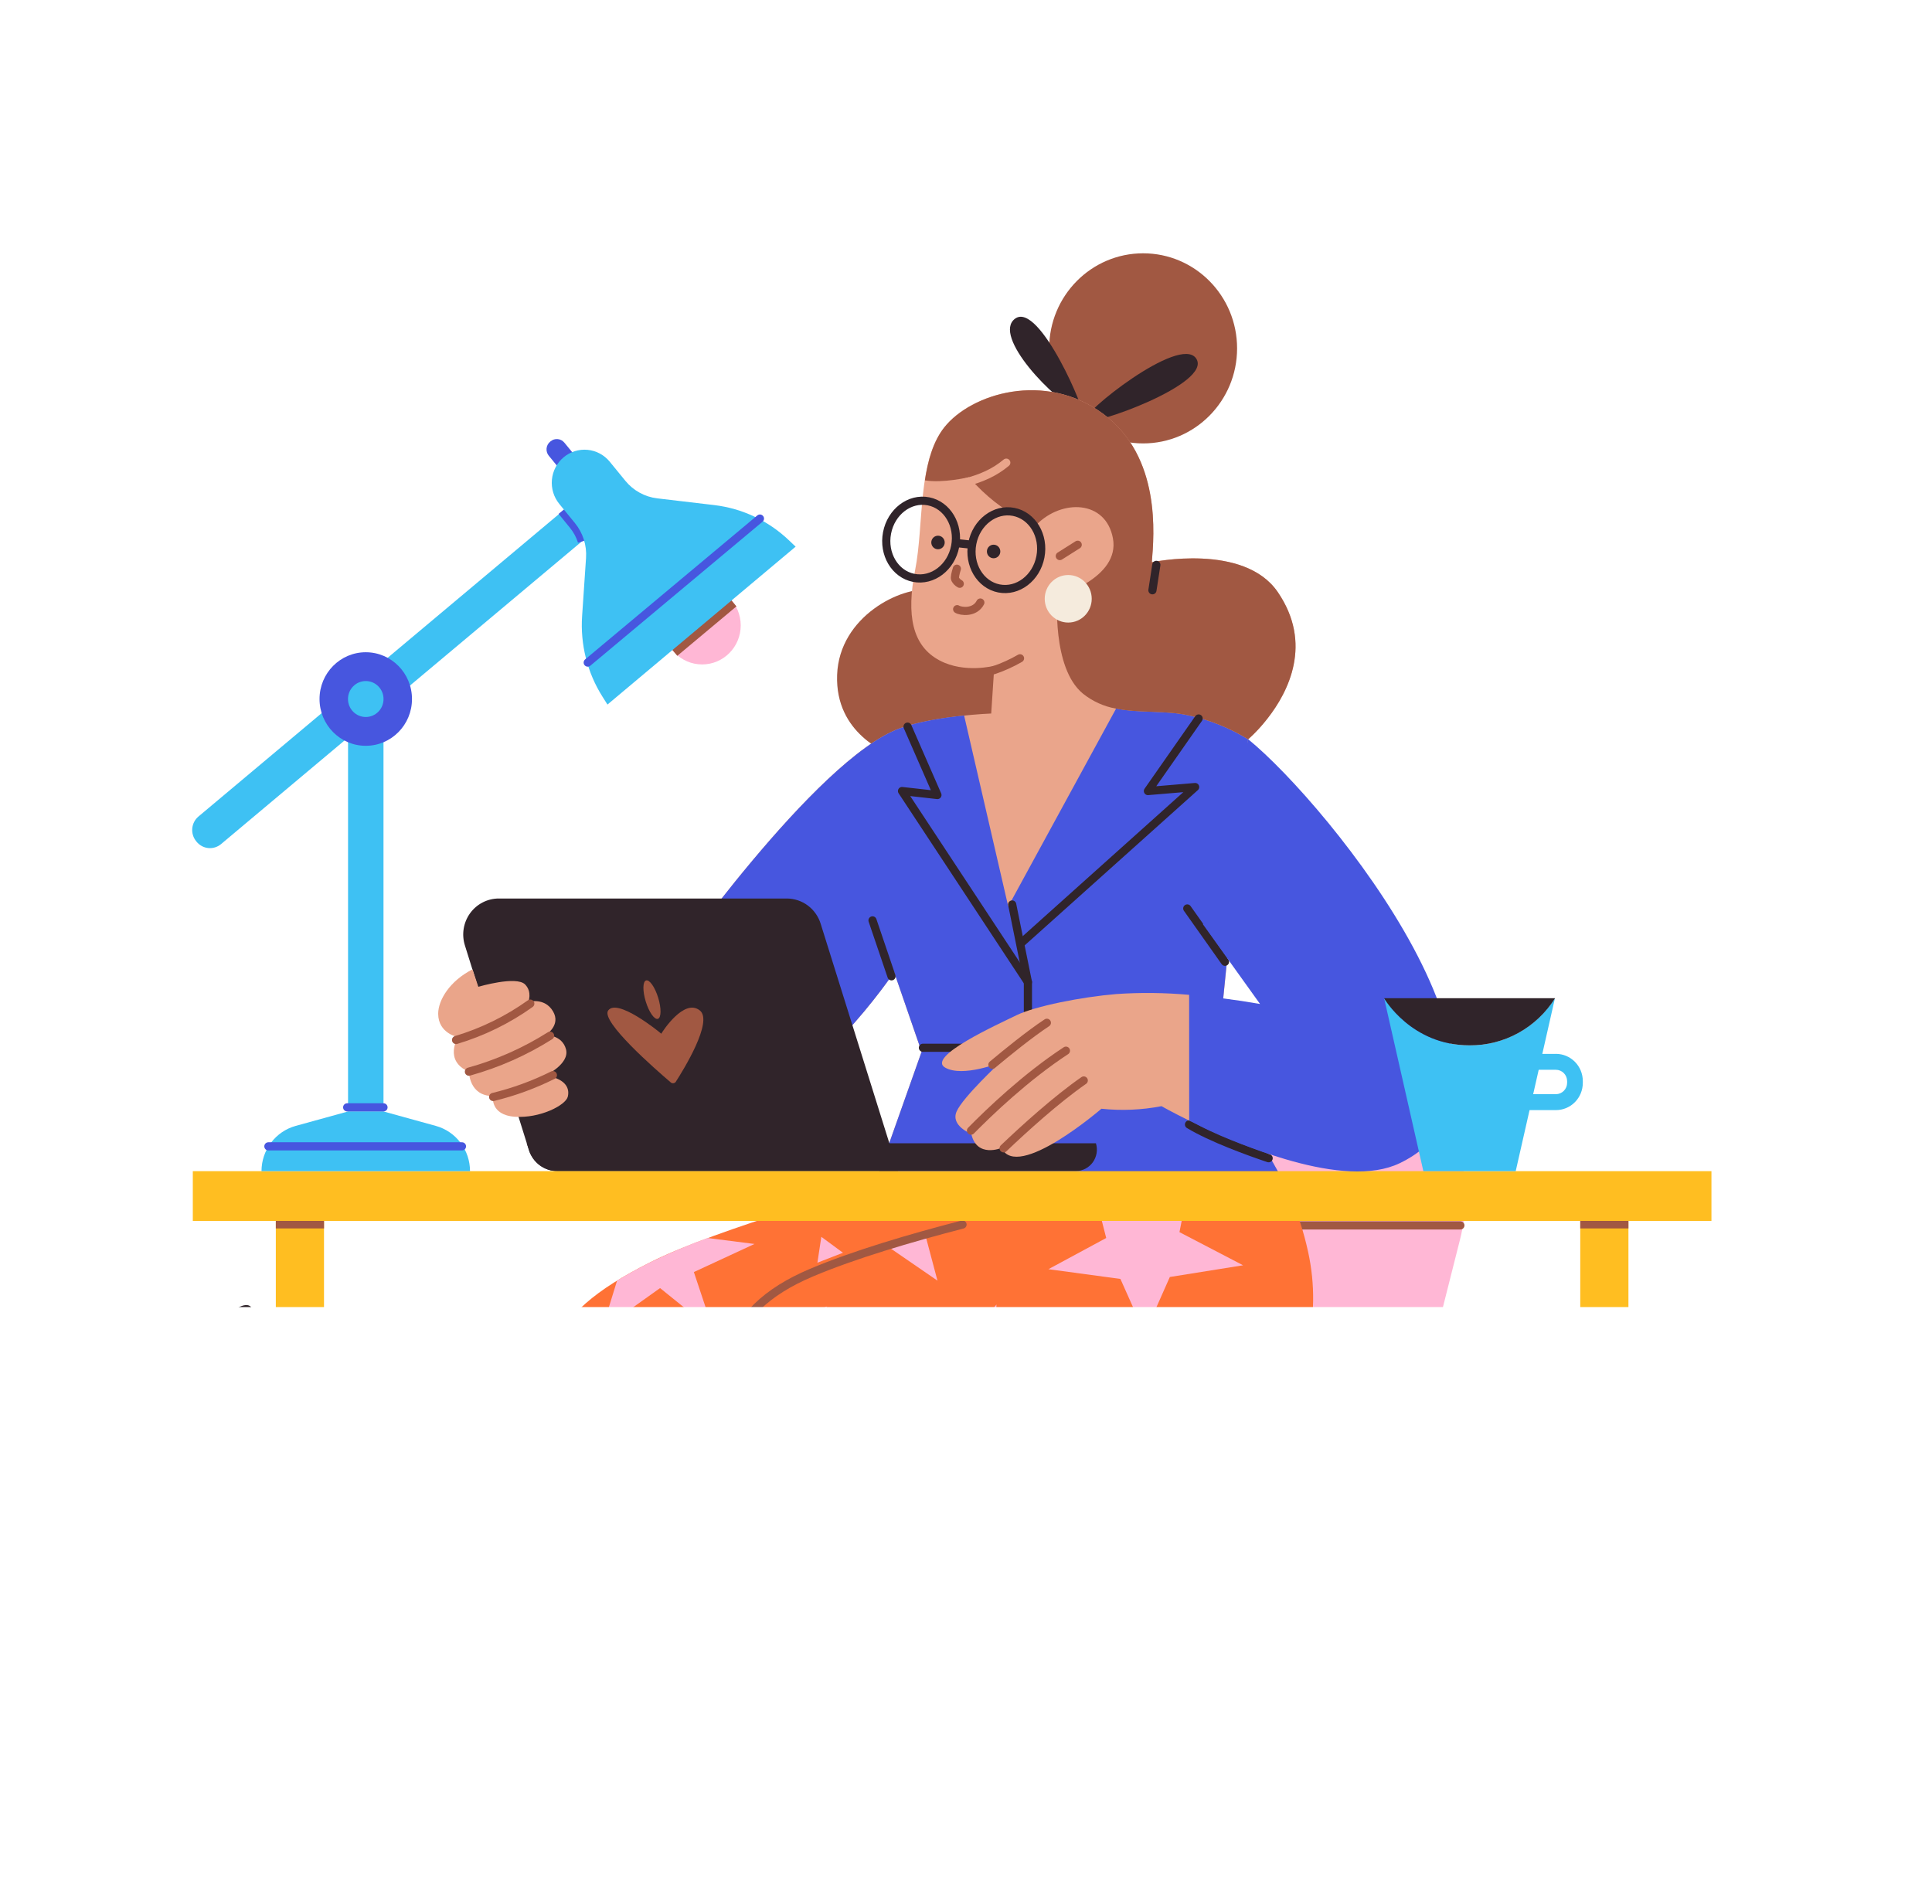 <svg width="633" height="624" viewBox="0 0 633 624" fill="none" xmlns="http://www.w3.org/2000/svg">
<rect x="0" y="0" width="633" height="624" fill="#808080" stroke="none"/>
<g clip-path="url(#clip0)">
<rect width="633" height="624" fill="white"/>
<path d="M106.155 397.448H90.371V668.887H106.155V397.448Z" fill="#FFBE21"/>
<path d="M106.161 401.18H90.371" stroke="#A15842" stroke-width="2.678" stroke-miterlimit="10"/>
<path d="M18.745 614.421C20.344 609.781 23.33 605.76 27.289 602.914C31.248 600.069 35.984 598.54 40.84 598.54C45.696 598.54 50.432 600.069 54.391 602.914C58.35 605.76 61.336 609.781 62.935 614.421C64.461 609.991 67.253 606.12 70.957 603.299C74.661 600.478 79.11 598.833 83.739 598.574C81.672 594.847 79.211 591.358 76.399 588.17L67.903 578.5C65.262 575.496 63.598 571.742 63.138 567.749C62.678 563.755 63.444 559.715 65.332 556.177L72.543 542.619C70.519 544.68 58.816 555.767 41.052 555.767C23.289 555.767 11.585 544.68 9.561 542.619H9.529L16.746 556.177C18.626 559.722 19.38 563.767 18.906 567.762C18.433 571.756 16.754 575.506 14.098 578.5L5.609 588.131C2.792 591.32 0.324 594.808 -1.75 598.535C2.829 598.858 7.214 600.536 10.858 603.36C14.502 606.185 17.245 610.031 18.745 614.421Z" fill="#4756DF"/>
<path d="M41.001 555.793C58.764 555.793 70.467 544.706 72.492 542.645H9.51C11.534 544.687 23.237 555.793 41.001 555.793Z" fill="#30242A"/>
<path d="M18.745 644.014C20.341 639.372 23.326 635.347 27.285 632.499C31.244 629.65 35.982 628.12 40.84 628.12C45.698 628.12 50.436 629.65 54.395 632.499C58.355 635.347 61.339 639.372 62.935 644.014C64.884 638.345 68.888 633.636 74.138 630.842C79.388 628.047 85.492 627.374 91.213 628.961C91.477 618.337 88.899 607.838 83.751 598.574C79.122 598.833 74.674 600.478 70.97 603.299C67.266 606.12 64.474 609.991 62.948 614.421C61.349 609.781 58.363 605.76 54.404 602.914C50.445 600.069 45.709 598.54 40.853 598.54C35.997 598.54 31.261 600.069 27.302 602.914C23.343 605.76 20.357 609.781 18.758 614.421C17.248 610.042 14.502 606.208 10.858 603.394C7.215 600.581 2.835 598.911 -1.737 598.593C-6.862 607.826 -9.435 618.284 -9.186 628.87C-3.5 627.389 2.529 628.124 7.704 630.929C12.88 633.734 16.825 638.404 18.758 644.014H18.745Z" fill="#3EC1F3"/>
<path d="M45.666 553.933C46.952 545.974 52.794 514.423 67.485 497.276" stroke="#30242A" stroke-width="2.678" stroke-miterlimit="10" stroke-linecap="round"/>
<path d="M38.886 554.161C38.79 545.122 37.871 500.742 29.15 474.263" stroke="#30242A" stroke-width="2.678" stroke-miterlimit="10" stroke-linecap="round"/>
<path d="M77.54 523.107C90.422 517.372 99.831 510.346 98.556 507.414C97.281 504.482 85.804 506.754 72.923 512.489C60.041 518.224 50.633 525.25 51.908 528.182C53.183 531.114 64.659 528.842 77.54 523.107Z" fill="#30242A"/>
<path d="M77.533 442.432C82.164 436.097 84.148 429.637 81.965 428.004C79.782 426.37 74.259 430.181 69.628 436.515C64.997 442.85 63.012 449.31 65.195 450.943C67.378 452.577 72.902 448.766 77.533 442.432Z" fill="#30242A"/>
<path d="M7.755 527.545C24.541 524.937 37.791 520.39 37.349 517.388C36.907 514.387 22.941 514.068 6.154 516.676C-10.632 519.284 -23.882 523.831 -23.44 526.832C-22.998 529.834 -9.032 530.153 7.755 527.545Z" fill="#30242A"/>
<path d="M-3.942 483.289V483.334C-1.46 484.738 0.411 487.032 1.304 489.763C2.196 492.493 2.045 495.464 0.881 498.087C-0.284 500.711 -2.378 502.798 -4.989 503.937C-7.599 505.076 -10.537 505.184 -13.222 504.24V504.279C0.853 510.678 14.355 511.166 16.926 505.372C19.497 499.578 10.139 489.687 -3.942 483.289Z" fill="#FF7235"/>
<path d="M37.672 436.912C34.677 436.125 30.782 440.71 27.935 447.804C24.51 439.188 19.542 433.42 16.193 434.539C12.845 435.657 12.247 443.278 14.568 452.265C8.102 448.285 2.28 446.946 0.332 449.384C-2.149 452.492 2.633 460.556 11.014 467.403C13.398 469.368 15.963 471.097 18.674 472.566C19.136 470.709 20.05 468.998 21.331 467.588C22.613 466.179 24.223 465.116 26.014 464.495C27.805 463.875 29.72 463.718 31.587 464.037C33.453 464.356 35.211 465.142 36.701 466.323C37.957 463.588 38.96 460.741 39.696 457.818C42.402 447.277 41.495 437.913 37.672 436.912Z" fill="#FF7235"/>
<path d="M103.006 484.778C102.08 481.787 96.174 480.876 88.719 482.177C94.13 474.679 96.341 467.364 93.636 465.081C90.93 462.799 84.214 466.317 77.903 473.06C77.826 465.4 75.866 459.691 72.794 459.307C68.88 458.819 64.638 467.195 63.327 478.002C62.939 481.092 62.844 484.212 63.044 487.32C64.847 486.733 66.767 486.61 68.629 486.964C70.491 487.318 72.235 488.138 73.704 489.348C75.173 490.559 76.32 492.121 77.04 493.894C77.759 495.667 78.03 497.594 77.826 499.5C80.786 499.121 83.705 498.468 86.547 497.549C96.811 494.317 104.182 488.588 103.006 484.778Z" fill="#FF7235"/>
<path d="M73.79 489.414C72.32 488.174 70.564 487.33 68.686 486.96C66.807 486.591 64.866 486.708 63.044 487.301C63.411 492.444 64.696 496.405 66.631 497.842C68.436 499.532 72.614 500.098 77.813 499.48C78.016 497.597 77.754 495.692 77.052 493.935C76.35 492.179 75.23 490.626 73.79 489.414V489.414Z" fill="#30242A"/>
<path d="M26.129 464.457C24.312 465.064 22.676 466.125 21.372 467.543C20.069 468.96 19.141 470.688 18.674 472.566C23.173 474.972 27.17 475.947 29.42 475.063C31.791 474.413 34.471 471.116 36.701 466.323C35.228 465.154 33.492 464.371 31.647 464.045C29.802 463.72 27.907 463.861 26.129 464.457V464.457Z" fill="#30242A"/>
<path d="M-2.688 502.595C-3.897 501.913 -4.808 500.797 -5.242 499.467C-5.676 498.138 -5.6 496.692 -5.03 495.416C-4.46 494.14 -3.438 493.128 -2.165 492.578C-0.892 492.029 0.538 491.984 1.842 492.451C1.692 490.57 1.085 488.755 0.076 487.167C-0.933 485.579 -2.313 484.267 -3.942 483.347L-13.241 504.24C-11.483 504.861 -9.602 505.036 -7.762 504.749C-5.922 504.462 -4.18 503.723 -2.688 502.595Z" fill="#F5EBDD"/>
<path d="M-5.053 495.423C-5.614 496.698 -5.682 498.14 -5.244 499.464C-4.806 500.788 -3.895 501.898 -2.688 502.576C-1.144 501.413 0.083 499.872 0.876 498.097C1.668 496.322 2.001 494.372 1.843 492.431C0.532 491.959 -0.906 492.005 -2.185 492.56C-3.463 493.114 -4.488 494.137 -5.053 495.423V495.423Z" fill="#4856DF"/>
<path d="M419.665 505.918H256.213L258.977 494.824H330.725L358.09 386.543C361.818 371.793 370.293 358.719 382.177 349.382C394.062 340.046 408.68 334.977 423.727 334.977C460.545 334.977 487.486 370.091 478.354 406.181L461.445 473.086C459.072 482.475 453.678 490.798 446.113 496.743C438.548 502.687 429.243 505.915 419.665 505.918Z" fill="#FFB7D5"/>
<path d="M257.479 608.393V620.137H361.65V608.393H257.479Z" fill="#A15842"/>
<path d="M378.81 662.579L351.715 499.396H267.409L240.313 662.579C240.186 663.355 240.226 664.15 240.433 664.909C240.64 665.668 241.007 666.372 241.51 666.972C242.013 667.572 242.639 668.055 243.344 668.385C244.05 668.716 244.819 668.887 245.596 668.887V668.887C246.818 668.886 248.003 668.462 248.955 667.686C249.906 666.91 250.567 665.829 250.828 664.621L286.316 499.396H332.833L368.309 664.621C368.568 665.829 369.229 666.912 370.181 667.688C371.132 668.464 372.318 668.887 373.54 668.887V668.887C374.317 668.885 375.084 668.713 375.788 668.381C376.492 668.05 377.116 667.567 377.618 666.967C378.119 666.367 378.485 665.664 378.691 664.906C378.897 664.148 378.938 663.354 378.81 662.579V662.579Z" fill="#A15842"/>
<path d="M343.778 608.393V620.137H447.949V608.393H343.778Z" fill="#FFBE21"/>
<path d="M465.108 662.579L437.988 499.396H353.713L326.618 662.579C326.49 663.355 326.531 664.15 326.738 664.909C326.944 665.668 327.312 666.372 327.815 666.972C328.317 667.572 328.944 668.055 329.649 668.385C330.355 668.716 331.123 668.887 331.901 668.887V668.887C333.123 668.887 334.307 668.463 335.258 667.687C336.208 666.911 336.868 665.829 337.126 664.621L372.602 499.396H419.125L454.601 664.621C454.861 665.831 455.522 666.914 456.475 667.69C457.428 668.466 458.615 668.888 459.838 668.887V668.887C460.615 668.885 461.382 668.713 462.086 668.381C462.79 668.05 463.415 667.567 463.916 666.967C464.418 666.367 464.784 665.664 464.99 664.906C465.196 664.148 465.236 663.354 465.108 662.579V662.579Z" fill="#FFBE21"/>
<path d="M379.96 473.086L390.295 432.191H321.805C308.374 432.191 295.325 436.715 284.716 445.049C274.107 453.382 266.542 465.052 263.212 478.217L256.213 505.918H338.174C347.753 505.917 357.06 502.69 364.626 496.745C372.192 490.8 377.587 482.476 379.96 473.086V473.086Z" fill="#FFB7D5"/>
<path d="M260.667 493.739H347.621" stroke="#A15842" stroke-width="2.678" stroke-linecap="round" stroke-linejoin="round"/>
<path d="M331.034 493.329L346.271 433.049" stroke="#A15842" stroke-width="2.678" stroke-linecap="round" stroke-linejoin="round"/>
<path d="M470.764 430.793H429.633" stroke="#A15842" stroke-width="2.678" stroke-linecap="round" stroke-linejoin="round"/>
<path d="M478.476 401.531H425.777" stroke="#A15842" stroke-width="2.678" stroke-linecap="round" stroke-linejoin="round"/>
<path d="M286.515 388.318C286.515 388.318 234.954 402.526 213.051 413.613C176.939 431.879 177.061 443.935 155.043 511.426C134.716 573.799 132.479 604.03 104.439 605.226C83.032 606.136 76.014 613.224 72.543 622.939L157.254 663.607C158.225 664.072 159.335 664.143 160.357 663.807C161.378 663.471 162.234 662.753 162.749 661.799V661.799C163.274 660.824 163.401 659.68 163.105 658.611C162.808 657.542 162.111 656.633 161.162 656.077L159.381 655.036C167.254 645.386 182.441 624.825 197.582 593.593L207.222 598.145C207.222 598.145 222.794 577.668 225.262 554.441C228.475 524.444 226.547 504.227 240.089 492.49L397.994 388.292L286.515 388.318Z" fill="#FF7235"/>
<path d="M96.117 610.044C97.794 606.514 107.113 585.003 112.473 587.604C119.446 590.985 101.348 612.58 101.348 612.58L96.117 610.044Z" fill="#30242A"/>
<path d="M72.537 623.245L157.248 663.906C158.228 664.379 159.352 664.45 160.383 664.103C161.415 663.757 162.273 663.019 162.778 662.046C163.284 661.073 163.397 659.939 163.095 658.883C162.792 657.827 162.097 656.931 161.155 656.382L159.375 655.342L159.555 655.121L101.329 627.309C102.201 624.863 102.813 622.33 103.154 619.753C111.868 621.281 129.503 622.926 129.593 615.572C129.69 608.718 110.429 611.469 103.392 613.406C103.24 610.772 102.734 608.171 101.888 605.675C82.472 607.027 75.866 613.92 72.537 623.245Z" fill="#30242A"/>
<path d="M213.051 413.613C208.996 415.661 205.403 417.632 202.184 419.609L197.241 435.625L216.265 422.067L233.803 436.216L227.338 416.819L247.203 407.611L231.85 405.66C225.448 407.971 219.173 410.626 213.051 413.613V413.613Z" fill="#FFB7D5"/>
<path d="M269.099 405.277L267.814 413.75L276.194 410.492L269.099 405.277Z" fill="#FFB7D5"/>
<path d="M220.763 447.661L208.52 463.963L191.117 455.49L201.425 473.093L185.313 486.787L205.937 484.18L213.032 508.311L220.121 484.18L242.679 477.658L220.763 468.528V447.661Z" fill="#FFB7D5"/>
<path d="M151.933 572.134L153.437 567.79L174.002 566.685L157.293 555.175L164.735 537.144L147.903 548.497L144.69 544.986C142.119 553.55 139.844 561.177 137.62 567.881H137.723C137.968 567.147 138.212 566.405 138.456 565.651L151.933 572.134Z" fill="#FFB7D5"/>
<path d="M151.933 572.134L138.437 565.677C138.192 566.431 137.948 567.173 137.704 567.907C129.548 592.487 122.119 604.777 104.452 605.532C103.584 605.532 102.749 605.616 101.926 605.675C102.773 608.171 103.278 610.772 103.43 613.406C110.5 611.456 129.728 608.718 129.632 615.572C129.529 622.926 111.907 621.281 103.192 619.753C102.845 622.331 102.227 624.864 101.348 627.309L159.574 655.121C167.492 645.367 182.55 624.91 197.576 593.938L151.933 572.134Z" fill="#EAA58B"/>
<path d="M203.36 522.656L201.432 540.265L183.385 539.615L198.854 551.358L193.07 572.225L208.552 558.524L222.466 567.914C222.852 566.67 223.205 565.41 223.527 564.136L218.193 550.695L226.457 541.533C226.592 539.829 226.721 538.151 226.843 536.519L212.408 538.958L203.36 522.656Z" fill="#FFB7D5"/>
<path d="M163.16 486.052C161.534 491.138 159.786 496.658 157.858 502.66L175.005 503.72L163.16 486.052Z" fill="#FFB7D5"/>
<path d="M223.707 644.912C223.977 641.01 224.819 617.536 230.744 617.958C238.456 618.504 229.491 645.321 229.491 645.321L223.707 644.912Z" fill="#30242A"/>
<path d="M366.439 389.274C366.439 389.274 301.985 401.369 266.535 416.364C230.744 431.508 231.091 458.403 237.531 531.46C243.315 596.864 253.649 628.622 232.389 638.402C212.891 647.376 206.117 658.626 207.042 668.913H303.026C303.567 668.913 304.102 668.805 304.602 668.596C305.102 668.386 305.556 668.079 305.939 667.692C306.321 667.305 306.625 666.845 306.832 666.34C307.039 665.834 307.145 665.292 307.145 664.745V664.745C307.145 663.639 306.711 662.579 305.939 661.797C305.166 661.016 304.118 660.576 303.026 660.576H301.406C304.433 650.556 308.823 630.996 309.427 598.626H321.329C321.329 598.626 327.447 570.014 320.687 544.498C313.617 517.766 307.152 513.201 303.289 494.941H361.047C405.153 494.941 438.167 453.663 428.572 410.108C425.577 396.498 421.233 389.3 421.233 389.3L366.439 389.274Z" fill="#FF7235"/>
<path d="M326.477 427.444L314.645 442.504L296.22 436.099L307.139 454.183L292.962 473.749L311.651 465.92L322.068 485.35L323.251 463.963L341.297 460.055L325.834 450.268L326.477 427.444Z" fill="#FFB7D5"/>
<path d="M300.731 543.698L311.657 561.782L297.479 581.348L316.168 573.545L323.096 586.466C324.112 576.426 324.613 561.574 321.374 547.314L319.163 550.129L300.731 543.698Z" fill="#FFB7D5"/>
<path d="M252.544 598.6L251.715 588.521L272.64 580.354L252.833 576.198L255.018 554.2L242.164 571.217L241.779 571.055C243.013 581.556 244.092 590.732 244.697 598.671V598.6H252.544Z" fill="#FFB7D5"/>
<path d="M303.026 660.55H301.406C304.433 650.53 308.823 630.97 309.427 598.6H244.677V598.658C244.729 599.309 244.774 599.959 244.819 600.609C244.819 600.668 244.819 600.733 244.819 600.791C246.162 621.112 243.97 632.999 232.364 638.337C212.865 647.311 206.091 658.561 207.017 668.848H303.026C304.118 668.848 305.166 668.409 305.939 667.627C306.711 666.845 307.145 665.785 307.145 664.68C307.145 663.574 306.711 662.514 305.939 661.732C305.166 660.951 304.118 660.511 303.026 660.511V660.55Z" fill="#EAA58B"/>
<path d="M388.964 390.958L359.356 393.611L362.441 405.654L343.501 415.876L367.094 419.069L375.076 436.958L383.283 418.432L407.281 414.595L386.439 403.736L388.964 390.958Z" fill="#FFB7D5"/>
<path d="M247.846 475.7L254.915 452.876L275.538 456.127L259.427 441.783L270.995 428.088L249.729 435.891L246.329 429.993C240.86 436.262 237.556 444.045 235.789 454.053L239.414 454.17L247.846 475.7Z" fill="#FFB7D5"/>
<path d="M303.026 404.1C298.675 405.322 294.343 406.603 290.115 407.923L307.152 419.628L303.026 404.1Z" fill="#FFB7D5"/>
<path d="M274.915 509.611L265.892 490.702L261.38 511.569L244.626 510.268L260.089 523.963L250.423 546.787L267.203 530.96L281.111 547.184L276.85 522.656L291.027 503.746L274.915 509.611Z" fill="#FFB7D5"/>
<path d="M303.026 496.379L286.432 496.144" stroke="#A15842" stroke-width="2.678" stroke-miterlimit="10" stroke-linecap="round"/>
<path d="M315.365 401.252C298.174 405.686 279.799 411.129 265.879 417.007C236.187 429.59 231.374 450.242 234.259 498.674" stroke="#A15842" stroke-width="2.678" stroke-miterlimit="10" stroke-linecap="round"/>
<path d="M533.541 397.448H517.756V668.887H533.541V397.448Z" fill="#FFBE21"/>
<path d="M533.541 401.18H517.756" stroke="#A15842" stroke-width="2.678" stroke-miterlimit="10"/>
<path d="M304.562 193.337C295.564 192.036 274.954 201.823 274.272 221.168C273.591 240.513 290.661 246.73 293.392 248.115L333 241.892L335.732 197.674L304.562 193.337Z" fill="#A15842"/>
<path d="M374.536 145.295C391.538 145.295 405.32 131.35 405.32 114.148C405.32 96.945 391.538 83 374.536 83C357.534 83 343.752 96.945 343.752 114.148C343.752 131.35 357.534 145.295 374.536 145.295Z" fill="#A15842"/>
<path d="M354.568 135.567C356.445 136.445 340.641 98.502 332.576 104.42C324.986 110.005 345.037 131.119 354.568 135.567Z" fill="#30242A"/>
<path d="M355.442 137.889C357.165 139.97 397.486 125.696 391.908 117.464C386.574 109.544 353.72 135.801 355.442 137.889Z" fill="#30242A"/>
<path d="M408.971 242.243C408.971 242.243 436.04 219.419 418.611 193.987C407.518 177.776 377.357 184.233 377.357 184.233C378.09 175.331 380.481 149.684 361.419 135.593C342.357 121.502 318.174 128.922 309.362 140.041C300.551 151.161 302.769 171.936 299.838 186.769C296.907 201.601 298.861 211.687 307.897 216.434C316.117 220.752 325.789 218.144 325.789 218.144L324.761 233.796C324.761 233.796 306.123 234.505 294.703 238.686C267.184 248.765 218.835 317.888 218.835 317.888C188.546 316.587 160.185 315.287 160.185 315.287L175.011 359.635C175.011 359.635 212.389 372.022 239.459 364.837C266.92 357.56 292.955 318.538 292.955 318.538L301.952 344.62L286.483 388.311H421.188L398.63 347.878C402.531 312.023 408.971 242.243 408.971 242.243Z" fill="#EAA58B"/>
<path d="M365.687 232.17L330.339 297.021L315.879 234.446C309.523 235.096 301.053 236.358 294.767 238.66C267.184 248.765 218.835 317.888 218.835 317.888C188.546 316.587 160.185 315.287 160.185 315.287L175.011 359.635C175.011 359.635 212.389 372.022 239.459 364.837C266.92 357.56 292.955 318.538 292.955 318.538L301.952 344.62L286.483 388.311H421.188L398.63 347.885C402.486 312.016 408.913 242.236 408.913 242.236C402.945 238.56 396.411 235.923 389.581 234.433C381.888 232.678 373.431 233.724 365.687 232.17Z" fill="#4756DF"/>
<path d="M182.633 383.753H294.253L268.874 302.652C268.128 300.262 266.648 298.175 264.65 296.693C262.652 295.212 260.239 294.413 257.762 294.413H163.43C161.597 294.412 159.79 294.849 158.155 295.687C156.52 296.526 155.104 297.743 154.021 299.239C152.938 300.736 152.22 302.47 151.924 304.3C151.628 306.13 151.763 308.005 152.318 309.773L173.295 376.841C173.925 378.847 175.169 380.598 176.848 381.841C178.527 383.084 180.553 383.754 182.633 383.753V383.753Z" fill="#30242A"/>
<path d="M199.266 331.101C202.229 327.005 215.667 337.825 216.657 338.716C217.171 337.825 224.17 327.011 229.298 331.101C233.752 334.652 223.964 350.512 221.361 354.556C221.252 354.679 221.119 354.777 220.97 354.844C220.821 354.911 220.66 354.946 220.497 354.946C220.334 354.946 220.173 354.911 220.024 354.844C219.875 354.777 219.741 354.679 219.632 354.556C214.883 350.512 196.695 334.652 199.266 331.101Z" fill="#A15842"/>
<path d="M215.549 333.844C216.671 333.49 216.714 330.388 215.644 326.915C214.575 323.441 212.799 320.912 211.677 321.266C210.556 321.619 210.513 324.721 211.582 328.195C212.651 331.668 214.428 334.197 215.549 333.844Z" fill="#A15842"/>
<path d="M359.067 374.623C359.39 375.672 359.465 376.784 359.286 377.868C359.107 378.951 358.679 379.978 358.036 380.863C357.393 381.749 356.554 382.47 355.585 382.967C354.617 383.465 353.546 383.725 352.46 383.727H182.633C180.553 383.728 178.527 383.058 176.848 381.815C175.169 380.572 173.925 378.821 173.295 376.815L172.601 374.597L359.067 374.623Z" fill="#30242A"/>
<path d="M560.738 383.753H63.173V400.055H560.738V383.753Z" fill="#FFBE21"/>
<path d="M461.439 473.086L471.773 432.191H411.49C398.06 432.192 385.012 436.716 374.404 445.049C363.796 453.383 356.232 465.052 352.904 478.217L345.899 505.918H419.645C429.226 505.917 438.533 502.69 446.1 496.746C453.668 490.801 459.064 482.477 461.439 473.086V473.086Z" fill="#FFB7D5"/>
<path d="M347.325 495.195L344.941 505.391" stroke="#A15842" stroke-width="2.678" stroke-linecap="round" stroke-linejoin="round"/>
<path d="M154.812 317.634C147.312 321.425 143.565 327.746 143.565 332.174C143.565 338.638 150.069 339.854 150.069 339.854C150.069 339.854 145.217 347.572 153.655 351.194C153.655 351.194 153.655 359.141 161.515 359.141C161.515 359.141 160.474 365.338 168.675 365.923C176.875 366.508 185.313 362.177 186.027 359.375C186.843 356.065 184.639 353.295 178.687 352.417C178.687 352.417 186.721 348.619 185.448 343.827C184.176 339.034 178.745 339.145 178.745 339.145C178.745 339.145 183.945 335.991 181.168 331.342C178.392 326.692 173.083 328.305 173.083 328.305C173.083 328.305 174.472 325.054 172.042 322.576C169.15 319.65 156.714 323.344 156.714 323.344L154.812 317.634Z" fill="#EAA58A"/>
<path d="M161.573 359.446C168.34 357.805 174.906 355.406 181.149 352.293" stroke="#A15842" stroke-width="2.678" stroke-miterlimit="10" stroke-linecap="round"/>
<path d="M153.636 351.155C163.019 348.552 171.977 344.581 180.23 339.366" stroke="#A15842" stroke-width="2.678" stroke-miterlimit="10" stroke-linecap="round"/>
<path d="M149.426 340.777C158.121 338.174 166.336 334.148 173.745 328.858" stroke="#A15842" stroke-width="2.678" stroke-miterlimit="10" stroke-linecap="round"/>
<path d="M418.643 193.987C407.55 177.776 377.39 184.233 377.39 184.233C378.122 175.331 380.513 149.684 361.451 135.593C342.389 121.502 318.206 128.922 309.394 140.041C305.808 144.593 304.054 150.718 303.032 157.403C308.88 158.398 317.46 156.363 317.46 156.363C329.189 169.713 339.697 171.832 339.697 171.832C347.904 163.529 362.299 163.802 364.639 176.384C367.068 189.448 346.445 195.32 346.445 195.32C346.445 195.32 344.517 218.794 354.799 227.274C357.955 229.805 361.687 231.497 365.654 232.196C373.366 233.75 381.856 232.704 389.607 234.446C396.436 235.936 402.971 238.573 408.938 242.249C411.293 240.15 413.445 237.829 415.365 235.318C422.126 226.643 430.211 210.894 418.643 193.987Z" fill="#A15842"/>
<path d="M329.697 151.603C325.841 154.854 321.342 156.805 316.162 158.105" stroke="#EAA58B" stroke-width="2.678" stroke-miterlimit="10" stroke-linecap="round"/>
<path d="M325.577 219.607C328.57 218.597 331.457 217.29 334.196 215.706" stroke="#A15842" stroke-width="2.678" stroke-miterlimit="10" stroke-linecap="round"/>
<path d="M347.235 182.204L353.096 178.498" stroke="#A15842" stroke-width="2.678" stroke-miterlimit="10" stroke-linecap="round"/>
<path d="M313.604 199.612C314.819 200.372 319.388 200.964 321.2 197.433" stroke="#A15842" stroke-width="2.678" stroke-miterlimit="10" stroke-linecap="round"/>
<path d="M325.545 182.926C326.759 182.926 327.743 181.93 327.743 180.702C327.743 179.474 326.759 178.478 325.545 178.478C324.331 178.478 323.347 179.474 323.347 180.702C323.347 181.93 324.331 182.926 325.545 182.926Z" fill="#30242A"/>
<path d="M307.325 179.98C308.539 179.98 309.523 178.985 309.523 177.756C309.523 176.528 308.539 175.532 307.325 175.532C306.111 175.532 305.127 176.528 305.127 177.756C305.127 178.985 306.111 179.98 307.325 179.98Z" fill="#30242A"/>
<path d="M313.514 186.346C313.077 187.744 312.698 189.266 312.949 189.773C313.293 190.416 313.816 190.943 314.453 191.288" stroke="#A15842" stroke-width="2.678" stroke-miterlimit="10" stroke-linecap="round"/>
<path d="M349.992 203.994C354.245 203.994 357.692 200.507 357.692 196.204C357.692 191.902 354.245 188.414 349.992 188.414C345.74 188.414 342.293 191.902 342.293 196.204C342.293 200.507 345.74 203.994 349.992 203.994Z" fill="#F5EBDD"/>
<path d="M312.954 179.007C314.286 172.08 310.369 165.481 304.206 164.267C298.043 163.054 291.966 167.686 290.634 174.613C289.302 181.54 293.219 188.139 299.382 189.352C305.546 190.566 311.622 185.934 312.954 179.007Z" stroke="#30242A" stroke-width="2.678" stroke-miterlimit="10" stroke-linecap="round"/>
<path d="M340.878 182.471C342.21 175.544 338.294 168.945 332.13 167.732C325.967 166.518 319.891 171.15 318.559 178.077C317.227 185.004 321.143 191.603 327.307 192.817C333.47 194.03 339.546 189.398 340.878 182.471Z" stroke="#30242A" stroke-width="2.678" stroke-miterlimit="10" stroke-linecap="round"/>
<path d="M313.482 177.958L317.923 178.439" stroke="#30242A" stroke-width="2.678" stroke-miterlimit="10" stroke-linecap="round"/>
<path d="M378.861 185.091L377.582 193.415" stroke="#30242A" stroke-width="2.678" stroke-miterlimit="10" stroke-linecap="round"/>
<path d="M285.873 301.586L292.094 319.904" stroke="#30242A" stroke-width="2.678" stroke-linecap="round" stroke-linejoin="round"/>
<path d="M318.739 343.32H302.383" stroke="#30242A" stroke-width="2.678" stroke-linecap="round" stroke-linejoin="round"/>
<path d="M331.631 296.371L336.785 321.802V345.277" stroke="#30242A" stroke-width="2.678" stroke-linecap="round" stroke-linejoin="round"/>
<path d="M297.351 238.094L307.139 260.502L295.539 259.202L336.785 321.803" stroke="#30242A" stroke-width="2.678" stroke-linecap="round" stroke-linejoin="round"/>
<path d="M392.717 235.428L376.104 259.202L391.574 257.895L334.851 308.758" stroke="#30242A" stroke-width="2.678" stroke-linecap="round" stroke-linejoin="round"/>
<path d="M401.355 315.144L388.996 297.678" stroke="#30242A" stroke-width="2.678" stroke-linecap="round" stroke-linejoin="round"/>
<path d="M415.655 379.52C408.926 377.25 396.85 372.868 389.568 368.465" stroke="#30242A" stroke-width="2.678" stroke-linecap="round" stroke-linejoin="round"/>
<path d="M230.05 217.715C237.032 217.715 242.691 211.988 242.691 204.924C242.691 197.86 237.032 192.134 230.05 192.134C223.068 192.134 217.409 197.86 217.409 204.924C217.409 211.988 223.068 217.715 230.05 217.715Z" fill="#FFB7D5"/>
<path d="M192.268 154.022L184.908 145.042C183.775 143.66 181.75 143.469 180.384 144.615L180.225 144.748C178.859 145.894 178.67 147.944 179.803 149.326L187.163 158.306C188.296 159.688 190.322 159.879 191.688 158.733L191.846 158.6C193.212 157.454 193.401 155.404 192.268 154.022Z" fill="#4756DF"/>
<path d="M205.506 164.933L198.103 155.894L65.024 267.545C63.863 268.519 63.133 269.92 62.993 271.44C62.853 272.959 63.316 274.472 64.278 275.647L64.426 275.829C64.903 276.41 65.487 276.891 66.147 277.243C66.807 277.596 67.529 277.813 68.272 277.883C69.015 277.953 69.765 277.874 70.478 277.651C71.191 277.428 71.853 277.065 72.427 276.583L114.034 241.664V364.193H125.647V231.91L205.506 164.933Z" fill="#3EC1F3"/>
<path d="M184.06 167.534L187.768 172.086C189.06 173.665 190.041 175.479 190.66 177.431" stroke="#4756DF" stroke-width="2.678" stroke-miterlimit="10"/>
<path d="M119.838 244.376C128.204 244.376 134.985 237.514 134.985 229.049C134.985 220.584 128.204 213.722 119.838 213.722C111.472 213.722 104.69 220.584 104.69 229.049C104.69 237.514 111.472 244.376 119.838 244.376Z" fill="#4756DF"/>
<path d="M119.838 234.94C123.053 234.94 125.66 232.303 125.66 229.049C125.66 225.795 123.053 223.158 119.838 223.158C116.622 223.158 114.015 225.795 114.015 229.049C114.015 232.303 116.622 234.94 119.838 234.94Z" fill="#3EC1F3"/>
<path d="M240.429 197.661L221.053 213.865" stroke="#A15842" stroke-width="2.678" stroke-miterlimit="10"/>
<path d="M215.326 163.294C211.252 162.81 207.519 160.756 204.902 157.559L199.761 151.271C197.944 149.058 195.332 147.664 192.501 147.397C189.669 147.13 186.848 148.011 184.658 149.847V149.847C183.574 150.756 182.678 151.873 182.021 153.133C181.363 154.392 180.958 155.771 180.827 157.189C180.696 158.608 180.843 160.038 181.259 161.399C181.675 162.76 182.351 164.025 183.25 165.122L188.392 171.429C190.997 174.617 192.292 178.695 192.01 182.822L190.725 201.836C190.088 211.139 192.422 220.403 197.383 228.262L199.028 230.863L260.68 179.122L258.469 177.022C251.759 170.634 243.197 166.597 234.047 165.505L215.326 163.294Z" fill="#3EC1F3"/>
<path d="M125.647 364.193H114.034L96.868 368.927C93.654 369.814 90.818 371.746 88.796 374.426C86.774 377.105 85.679 380.382 85.679 383.753H153.996C153.996 380.381 152.9 377.103 150.877 374.424C148.854 371.745 146.016 369.813 142.8 368.927L125.647 364.193Z" fill="#3EC1F3"/>
<path d="M248.983 169.921L192.563 217.104" stroke="#4756DF" stroke-width="2.678" stroke-miterlimit="10" stroke-linecap="round"/>
<path d="M113.751 362.847H125.647" stroke="#4756DF" stroke-width="2.678" stroke-miterlimit="10" stroke-linecap="round"/>
<path d="M87.935 375.625H151.354" stroke="#4756DF" stroke-width="2.678" stroke-miterlimit="10" stroke-linecap="round"/>
<path d="M453.45 551.508C454.736 540.453 454.093 515.639 439.915 496.73C425.738 477.82 445.057 485.675 450.841 490.877C460.095 499.201 468.245 507.179 475.333 533.918L453.45 551.508Z" fill="#30242A"/>
<path d="M440.07 595.797L456.027 668.887H485.68V664.335C485.68 661.4 484.53 658.585 482.482 656.507C480.434 654.428 477.655 653.257 474.755 653.248V653.248C474.755 653.248 489.575 642.005 498.598 630.918C498.598 630.918 514.067 649.99 535.983 646.726L537.57 654.529C538.396 658.579 540.575 662.218 543.741 664.833C546.907 667.448 550.867 668.879 554.954 668.887H626.825C658.701 668.887 674.383 663.964 675.282 645.601C675.31 644.9 675.198 644.202 674.952 643.546C674.706 642.891 674.331 642.292 673.851 641.787C673.371 641.282 672.795 640.88 672.157 640.606C671.52 640.331 670.834 640.19 670.141 640.191H650.077C649.249 640.192 648.432 640.004 647.686 639.643C646.94 639.282 646.283 638.756 645.764 638.103L637.223 627.381C634.691 624.207 631.313 621.836 627.488 620.549C623.664 619.261 619.555 619.111 615.649 620.117L598.47 624.558C598.47 624.558 568.033 580.301 540.462 549.564C514.112 520.217 464.549 517.05 445.025 555.273C438.748 567.781 436.995 582.118 440.07 595.797V595.797Z" fill="#A15842"/>
<path d="M499.794 631.438C504.292 626.021 519.646 606.078 518.547 586.57C517.371 565.697 505.012 554.616 505.012 554.616" stroke="#30242A" stroke-width="2.678" stroke-miterlimit="10" stroke-linecap="round"/>
<path d="M532.082 619.168C532.082 619.168 532.904 634.598 534.556 646.121" stroke="#30242A" stroke-width="2.678" stroke-miterlimit="10" stroke-linecap="round"/>
<path d="M615.841 620.059V619.981L598.444 624.532L615.623 620.091L615.841 620.059Z" fill="#30242A"/>
<path d="M573.026 653.372C567.988 655.973 560.867 661.064 561.458 668.776H589.44L595.321 659.393C596.282 657.858 597.61 656.594 599.183 655.718C600.756 654.841 602.522 654.381 604.318 654.379H606.188L615.777 620.254L615.636 620.104L598.457 624.545L582.011 645.861C579.59 648.994 576.524 651.557 573.026 653.372V653.372Z" fill="#30242A"/>
<path d="M532.159 565.495C532.159 565.495 524.376 592.754 549.511 603.048C562.255 608.25 572.84 604.303 580.186 599.146C569.087 584.19 554.401 565.15 540.455 549.596C536.959 545.703 533.029 542.232 528.746 539.25C524.941 544.492 520.777 557.458 532.159 565.495Z" fill="#EAA58B"/>
<path d="M467.955 585.263C473.83 585.263 478.592 580.445 478.592 574.501C478.592 568.558 473.83 563.739 467.955 563.739C462.081 563.739 457.319 568.558 457.319 574.501C457.319 580.445 462.081 585.263 467.955 585.263Z" fill="#EAA58B"/>
<path d="M389.639 325.984C381.708 325.265 373.734 325.176 365.789 325.717C354.427 326.66 339.15 329.671 333.013 332.675C326.875 335.679 303.373 346.285 309.703 349.842C315.487 353.093 327.621 348.203 327.621 348.203C327.621 348.203 315.513 359.466 313.431 364.18C311.348 368.895 318.231 371.541 318.231 371.541C320.044 379.591 328.154 376.132 328.154 376.132C333.264 387.128 360.867 363.302 360.867 363.302C367.434 363.993 374.065 363.71 380.552 362.463C380.552 362.463 384.048 364.447 389.658 367.204L389.639 325.984Z" fill="#EAA58A"/>
<path d="M458.598 381.146C510.16 356.364 435.417 263.773 408.971 242.243L394.151 302.893L412.84 328.975C404.652 327.544 396.824 326.562 389.639 325.984V367.204C406.002 375.254 440.385 389.924 458.598 381.146Z" fill="#4756DF"/>
<path d="M325.153 348.886C329.729 345.056 337.325 338.865 342.994 335.133" stroke="#A15842" stroke-width="2.678" stroke-miterlimit="10" stroke-linecap="round"/>
<path d="M349.241 344.282C336.072 352.911 324.074 364.44 318.135 370.475" stroke="#A15842" stroke-width="2.678" stroke-miterlimit="10" stroke-linecap="round"/>
<path d="M355.082 354.043C346.085 360.292 335.642 369.766 328.823 376.269" stroke="#A15842" stroke-width="2.678" stroke-miterlimit="10" stroke-linecap="round"/>
<path d="M509.774 350.538C510.749 350.539 511.683 350.932 512.372 351.629C513.061 352.326 513.449 353.271 513.451 354.257V354.81C513.449 355.796 513.061 356.741 512.372 357.438C511.683 358.135 510.749 358.528 509.774 358.529H490.835V350.538H509.774ZM509.774 345.336H486.388C486.296 345.336 486.205 345.354 486.12 345.39C486.036 345.425 485.959 345.478 485.894 345.544C485.83 345.609 485.779 345.688 485.744 345.774C485.71 345.86 485.693 345.952 485.693 346.044V363.049C485.693 363.235 485.766 363.414 485.897 363.545C486.027 363.677 486.203 363.751 486.388 363.751H509.774C510.934 363.751 512.082 363.52 513.153 363.07C514.224 362.62 515.197 361.962 516.016 361.131C516.835 360.3 517.484 359.315 517.926 358.23C518.368 357.145 518.594 355.983 518.592 354.81V354.238C518.592 351.871 517.663 349.602 516.009 347.929C514.356 346.256 512.113 345.316 509.774 345.316V345.336Z" fill="#3EC1F3"/>
<path d="M481.496 342.533C462.345 342.533 453.495 327.089 453.495 327.089L466.349 383.753H496.606L509.459 327.089C506.474 331.85 502.342 335.766 497.45 338.467C492.559 341.169 487.069 342.568 481.496 342.533Z" fill="#3EC1F3"/>
<path d="M481.496 342.533C487.076 342.574 492.573 341.179 497.472 338.477C502.371 335.775 506.509 331.856 509.498 327.089H453.495C453.495 327.089 462.345 342.533 481.496 342.533Z" fill="#30242A"/>
<rect x="-67" y="428.29" width="767.354" height="299.771" fill="white"/>
</g>
<defs>
<clipPath id="clip0">
<rect width="633" height="624" fill="white"/>
</clipPath>
</defs>
</svg>
